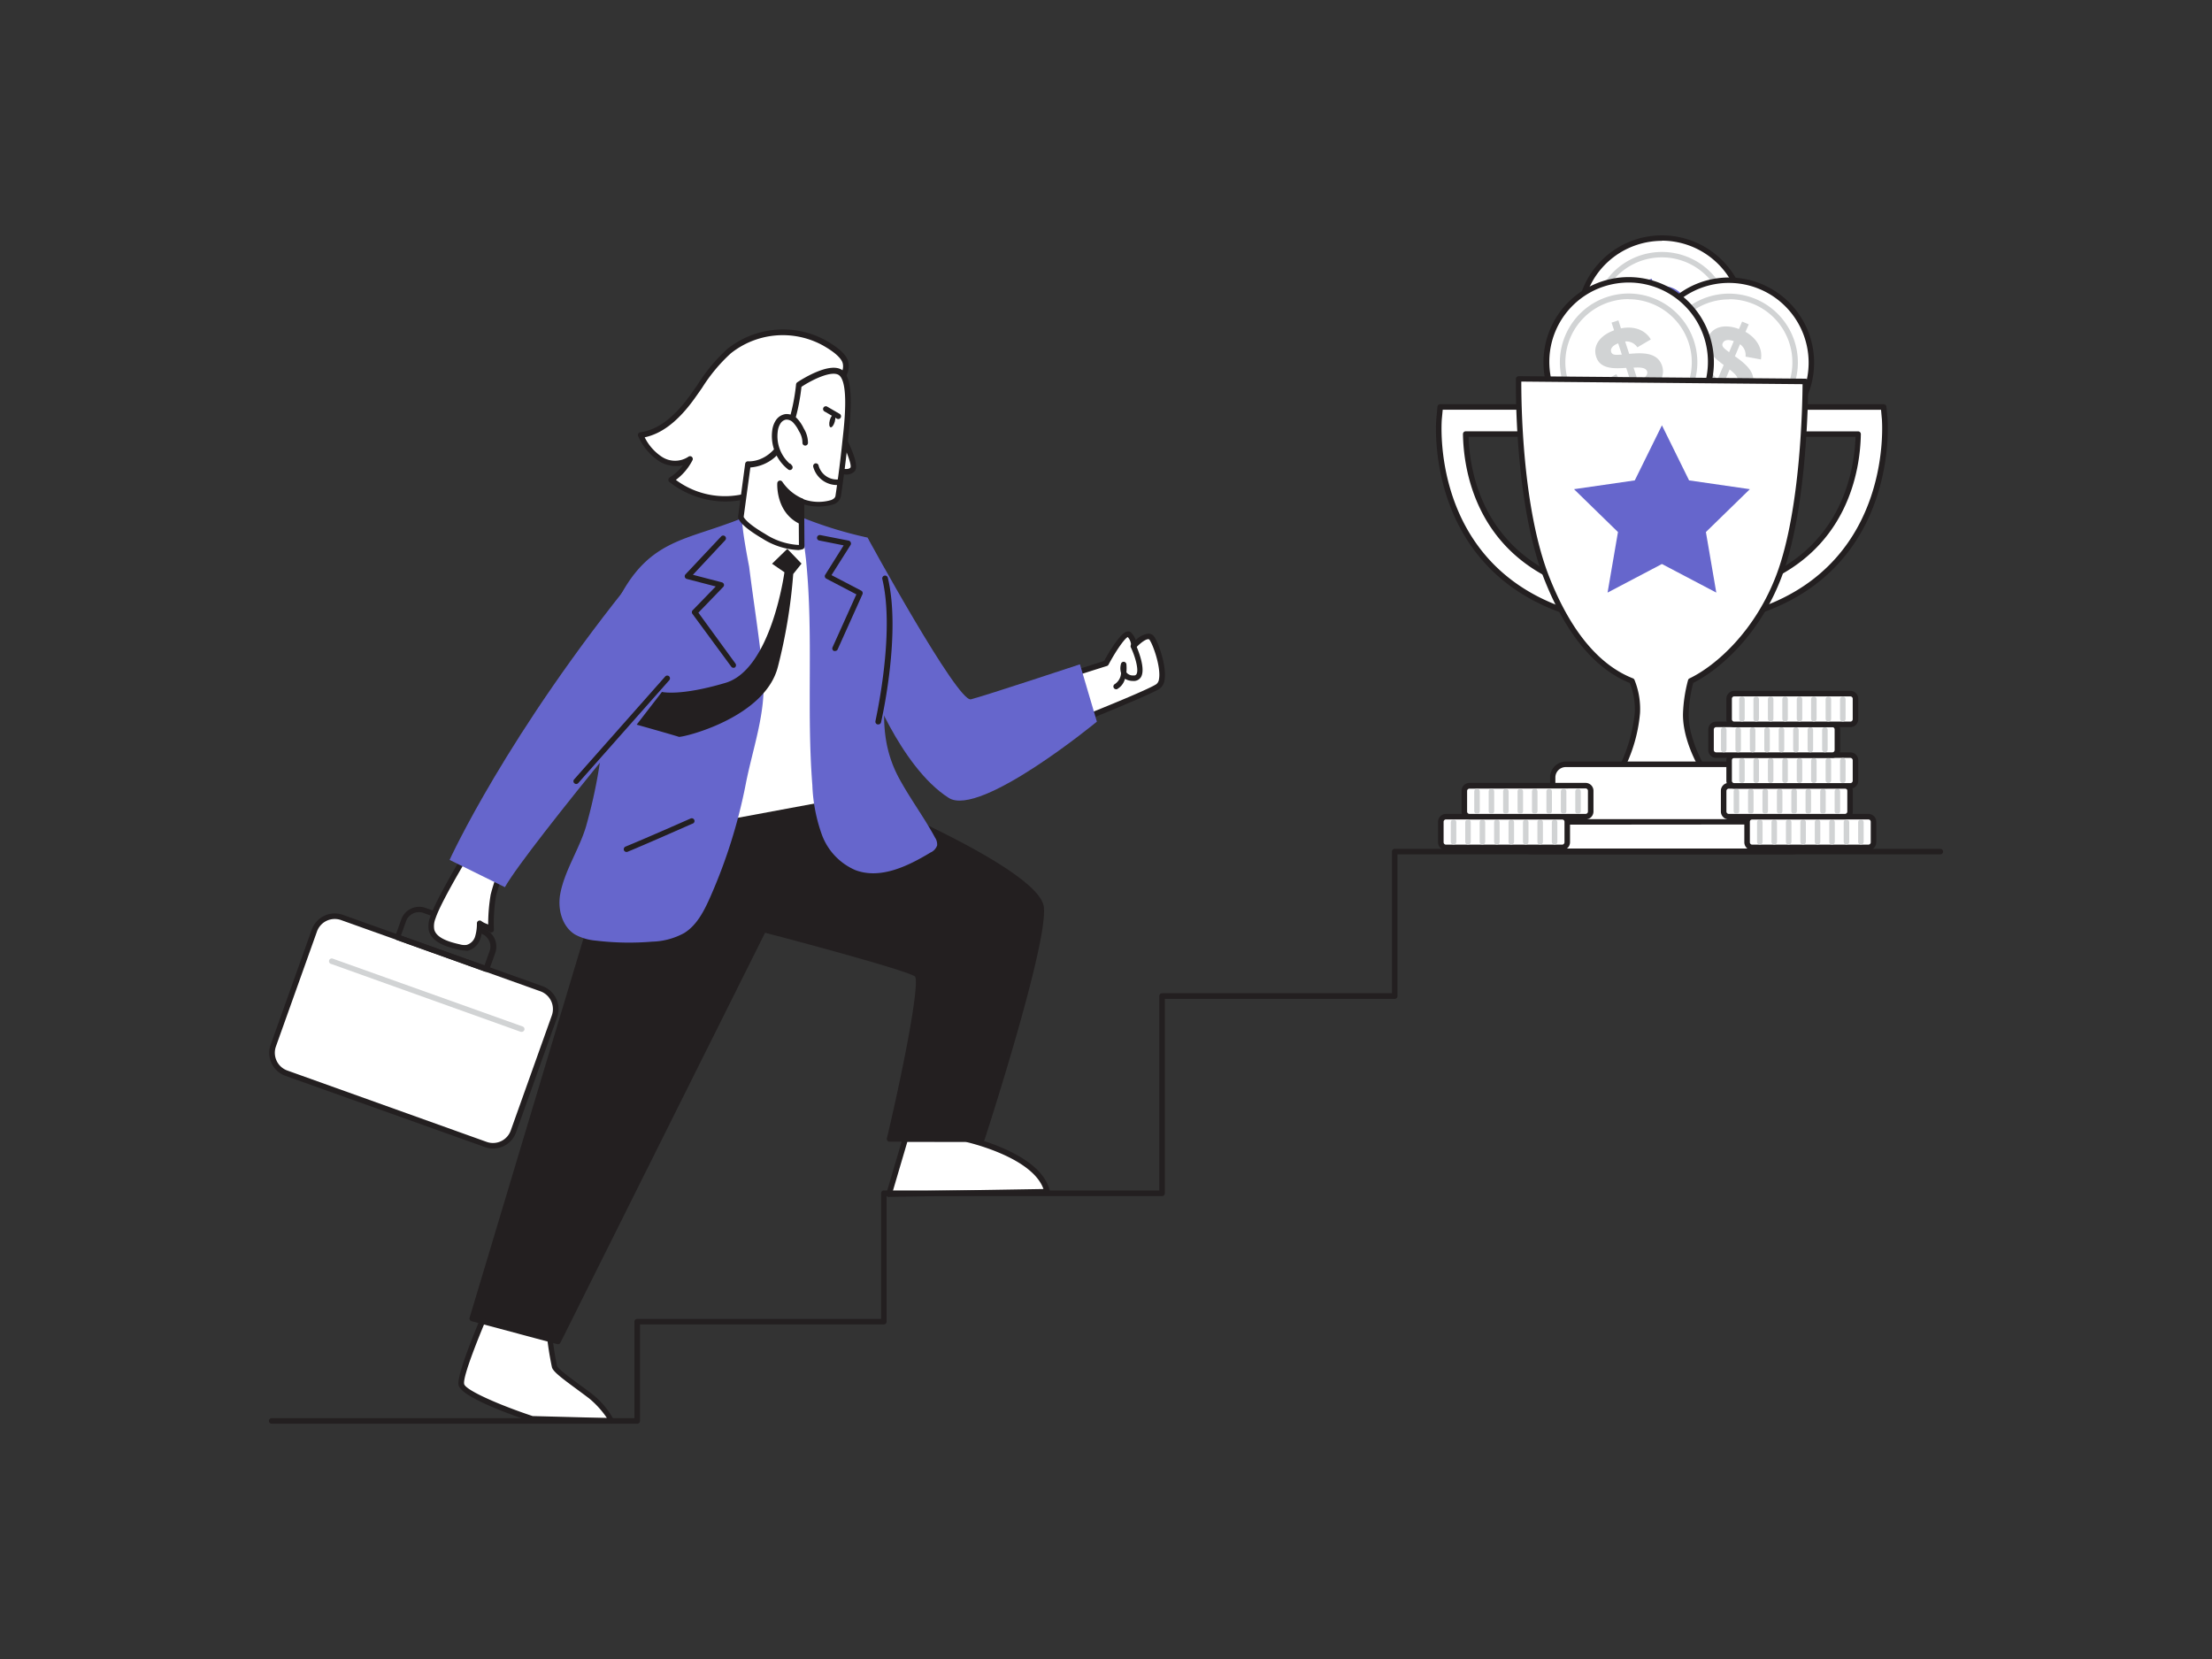 <svg xmlns="http://www.w3.org/2000/svg" viewBox="0 0 400 300"><rect x="0" y="0" width="400" height="300" fill="#333333" stroke="none"/><g id="_494_motivation_flatline" data-name="#494_motivation_flatline"><circle cx="300.53" cy="57.97" r="14.92" fill="#fff"/><path d="M300.54,73.39a15.43,15.43,0,0,1-14.67-10.65,15.41,15.41,0,1,1,29.32-9.53h0a15.4,15.4,0,0,1-14.65,20.18Zm0-29.84a14.65,14.65,0,0,0-4.47.71,14.43,14.43,0,1,0,18.17,9.26h0a14.45,14.45,0,0,0-13.7-10Z" fill="#231f20"/><path d="M300.54,70.4a12.42,12.42,0,0,1-11.08-18.06,12.42,12.42,0,1,1,14.91,17.45A12.46,12.46,0,0,1,300.54,70.4Zm0-23.86a11.44,11.44,0,1,0,5.17,1.25A11.35,11.35,0,0,0,300.54,46.54Z" fill="#d1d3d4"/><path d="M303,63.61l.51,1.55-1.24.4-.52-1.62c-2.55.53-4.73-.21-5.89-2.49l2.49-1.32A2.58,2.58,0,0,0,301,61.62L300.1,59c-2.24.16-4.73.23-5.44-2-.64-2,.64-3.84,3.24-4.79l-.45-1.4,1.23-.4.47,1.44c2.36-.46,4.37.28,5.4,2l-2.44,1.43a2.39,2.39,0,0,0-2.2-1.06l.73,2.24c2.3-.21,5.12-.35,5.94,2.18C307.24,60.64,305.89,62.6,303,63.61Zm-3.65-7-.67-2.06c-1,.37-1.46.95-1.25,1.57S298.31,56.64,299.31,56.58Zm4.55,3c-.22-.68-1.2-.74-2.43-.67l.79,2.44C303.54,60.87,304.07,60.2,303.86,59.56Z" fill="#66c"/><circle cx="312.69" cy="65.54" r="14.92" fill="#fff"/><path d="M312.68,81a15.28,15.28,0,0,1-6-1.22,15.41,15.41,0,0,1,.19-28.48,15.41,15.41,0,1,1,5.8,29.7Zm0-29.84a14.42,14.42,0,1,0,13.26,20h0a14.43,14.43,0,0,0-13.26-20Z" fill="#231f20"/><path d="M312.68,78a12.45,12.45,0,1,1,4.68-.92A12.39,12.39,0,0,1,312.68,78Zm0-23.86A11.43,11.43,0,1,0,323.21,70h0a11.43,11.43,0,0,0-6.08-15A11.48,11.48,0,0,0,312.69,54.11Z" fill="#d1d3d4"/><path d="M310.84,71.39l-.64,1.5-1.19-.5.66-1.57c-2.28-1.27-3.43-3.25-2.82-5.74l2.75.63a2.59,2.59,0,0,0,1,2.87L311.7,66c-1.79-1.34-3.72-2.92-2.82-5,.8-1.91,3-2.48,5.58-1.5l.57-1.35,1.2.51L315.64,60c2.09,1.2,3.12,3.08,2.79,5l-2.78-.51a2.38,2.38,0,0,0-1-2.24l-.92,2.17c1.88,1.34,4.11,3.08,3.07,5.53C316,72,313.71,72.55,310.84,71.39Zm1.84-7.7.84-2c-1-.36-1.72-.24-2,.37S311.88,63.08,312.68,63.69Zm1.48,5.23c.28-.67-.41-1.34-1.39-2.1l-1,2.37C313.07,69.7,313.9,69.54,314.16,68.92Z" fill="#d1d3d4"/><circle cx="294.51" cy="65.52" r="14.92" fill="#fff"/><path d="M294.52,80.93a15.41,15.41,0,1,1,14.65-20.18h0a15.41,15.41,0,0,1-14.65,20.18Zm0-29.84a14.65,14.65,0,0,0-4.47.71,14.34,14.34,0,1,0,4.47-.71Z" fill="#231f20"/><path d="M294.51,77.94a12.43,12.43,0,1,1,3.84-.61A12.45,12.45,0,0,1,294.51,77.94Zm0-23.85A11.43,11.43,0,1,0,305.37,62h0a11.45,11.45,0,0,0-10.85-7.89Z" fill="#d1d3d4"/><path d="M296.94,71.15l.5,1.55-1.23.4-.52-1.61c-2.56.52-4.73-.22-5.89-2.5l2.49-1.32a2.57,2.57,0,0,0,2.64,1.49l-.86-2.64c-2.23.16-4.72.23-5.43-2-.64-2,.64-3.84,3.24-4.79l-.46-1.39,1.24-.41.46,1.45c2.37-.47,4.38.27,5.4,2l-2.43,1.43a2.39,2.39,0,0,0-2.21-1.06l.73,2.24c2.3-.21,5.13-.35,5.95,2.18C301.21,68.18,299.87,70.14,296.94,71.15Zm-3.65-7-.67-2.06c-1,.37-1.46.95-1.26,1.57S292.29,64.18,293.29,64.12Zm4.55,3c-.23-.68-1.2-.74-2.44-.67l.8,2.45C297.52,68.41,298.05,67.74,297.84,67.1Z" fill="#d1d3d4"/><path d="M163.71,206l-3,10,28.59-.47c-1.54-6.67-14.68-9.52-14.68-9.52Z" fill="#fff"/><path d="M160.76,216.46a.51.51,0,0,1-.4-.2.53.53,0,0,1-.08-.44l2.95-10a.49.49,0,0,1,.48-.36h11.06c.55.12,13.48,3,15.07,9.89a.49.49,0,0,1-.1.42.51.51,0,0,1-.38.2l-28.59.47Zm3.32-10-2.65,9,27.26-.45c-2-5.67-13.22-8.34-14.08-8.53Z" fill="#231f20"/><path d="M193.87,121.86c.3,0,6.14-1.94,6.14-1.94s3.32-6.14,4.23-5.13a2.84,2.84,0,0,1,.8,2s2.31-2.61,3.22-1.41,3,7.55,1.11,8.75-14.79,6.36-14.79,6.36Z" fill="#fff"/><path d="M194.58,131a.52.52,0,0,1-.5-.46l-.7-8.64a.47.47,0,0,1,.11-.36.46.46,0,0,1,.32-.17c.37-.08,3.7-1.16,5.86-1.86.92-1.69,3-5.18,4.21-5.32a.8.8,0,0,1,.73.27,3.69,3.69,0,0,1,.77,1.3,3.86,3.86,0,0,1,2.3-1.18,1.23,1.23,0,0,1,1,.51c.78,1,2.35,5.46,1.9,7.9a2.27,2.27,0,0,1-.93,1.58c-1.93,1.21-14.34,6.18-14.86,6.39A.43.43,0,0,1,194.58,131Zm-.17-8.76.61,7.54c2.61-1.05,12.47-5,14.08-6.06a1.34,1.34,0,0,0,.48-.91c.39-2.11-1.06-6.23-1.72-7.12a.24.24,0,0,0-.22-.11c-.54,0-1.64.89-2.22,1.55a.51.51,0,0,1-.58.13.5.5,0,0,1-.3-.51,2.29,2.29,0,0,0-.61-1.55c-.58.27-2.13,2.47-3.48,5a.49.49,0,0,1-.28.23C198,121.1,195.47,121.93,194.41,122.24Z" fill="#231f20"/><path d="M88.38,236.13s-5.28,12.07-5,14.18,12.83,6.26,12.83,6.26l14.37.38a15,15,0,0,0-3.75-4.46c-3.28-2.5-6.26-4.47-6.56-5.35a64.5,64.5,0,0,1-1.05-6.79Z" fill="#fff"/><path d="M110.6,257.45h0l-14.37-.38-.15,0c-3-1-12.85-4.42-13.17-6.67s4.47-13.2,5-14.45a.5.5,0,0,1,.64-.26l10.86,4.21a.54.54,0,0,1,.32.41,63.47,63.47,0,0,0,1,6.7c.17.5,2.08,1.91,3.94,3.28.76.56,1.59,1.17,2.44,1.82a15,15,0,0,1,3.94,4.75.51.51,0,0,1-.1.43A.53.53,0,0,1,110.6,257.45Zm-14.28-1.38,13.43.35a16.61,16.61,0,0,0-3.2-3.53c-.85-.65-1.67-1.25-2.44-1.82-2.72-2-4-3-4.29-3.77a55.24,55.24,0,0,1-1-6.59l-10.14-3.94c-2,4.66-5,12.08-4.75,13.47C84.05,251.35,90.45,254.13,96.32,256.07Z" fill="#231f20"/><path d="M156.87,97.21s16.29,29.85,18.7,29.25,19.72-6.33,19.72-6.33l3.06,10.37s-21.14,17.4-26.8,13.78c-8.91-5.7-14.68-21.64-14.68-21.64Z" fill="#66c"/><rect x="51.79" y="171.48" width="46.13" height="29.91" rx="3.91" transform="translate(67.08 -14.32) rotate(19.66)" fill="#fff"/><path d="M89.18,207.69a4.29,4.29,0,0,1-1.49-.26h0L51.62,194.55a4.45,4.45,0,0,1-2.51-2.27,4.38,4.38,0,0,1-.16-3.37l7.43-20.81A4.41,4.41,0,0,1,62,165.43l36.08,12.89a4.42,4.42,0,0,1,2.67,5.64l-7.43,20.81a4.41,4.41,0,0,1-4.15,2.92ZM88,206.49a3.41,3.41,0,0,0,4.36-2.06l7.43-20.81a3.42,3.42,0,0,0-2.06-4.36L61.68,166.38a3.41,3.41,0,0,0-4.36,2.06l-7.43,20.81A3.41,3.41,0,0,0,52,193.6Z" fill="#231f20"/><path d="M94.35,186.59a.47.47,0,0,1-.17,0L59.83,174.29a.5.5,0,0,1-.31-.64.5.5,0,0,1,.64-.3l34.35,12.27a.51.51,0,0,1,.31.64A.52.52,0,0,1,94.35,186.59Z" fill="#d1d3d4"/><path d="M87.91,175.72a.51.51,0,0,1-.17,0l-16-5.74a.46.46,0,0,1-.28-.25.48.48,0,0,1,0-.39l1.1-3.07a3.44,3.44,0,0,1,4.41-2.09l10.49,3.75a3.44,3.44,0,0,1,2.09,4.41l-1.1,3.07a.51.51,0,0,1-.47.34ZM72.5,169.18l15.11,5.4.93-2.6a2.47,2.47,0,0,0-1.49-3.14l-10.48-3.75a2.47,2.47,0,0,0-3.14,1.49Z" fill="#231f20"/><path d="M90.88,156.7s-1.11,3-1.66,5.17a29.17,29.17,0,0,0-.41,6.23c-.59-.58-1.46-.66-2.07-1.16a7.88,7.88,0,0,1-.39,2.65,2.68,2.68,0,0,1-1.89,1.75,3.38,3.38,0,0,1-1.41-.1c-1.68-.37-4.47-1.1-5-3a4.09,4.09,0,0,1,.23-2.26c1-3,5.83-11.08,6.63-12.38" fill="#fff"/><path d="M84.05,171.88a5,5,0,0,1-1.11-.15c-1.42-.32-4.74-1.06-5.38-3.39a4.5,4.5,0,0,1,.24-2.54c1.08-3.35,6.62-12.41,6.68-12.5a.5.5,0,0,1,.85.53c-1.43,2.32-5.71,9.56-6.58,12.27a3.63,3.63,0,0,0-.22,2c.42,1.55,2.7,2.24,4.63,2.67a2.91,2.91,0,0,0,1.21.1,2.24,2.24,0,0,0,1.52-1.44,7.9,7.9,0,0,0,.35-2.49.5.5,0,0,1,.3-.44.51.51,0,0,1,.52.07,3.19,3.19,0,0,0,.84.45l.38.16a31.82,31.82,0,0,1,.45-5.41c.55-2.2,1.64-5.1,1.68-5.22a.49.49,0,0,1,.64-.29.5.5,0,0,1,.3.64s-1.11,3-1.65,5.11a29.82,29.82,0,0,0-.39,6.09.48.48,0,0,1-.12.36.51.51,0,0,1-.67.07h0l-.06,0a2.81,2.81,0,0,0-.95-.54l-.3-.13a6.89,6.89,0,0,1-.39,2,3.21,3.21,0,0,1-2.26,2.06A2.21,2.21,0,0,1,84.05,171.88Z" fill="#231f20"/><path d="M127.1,115.78c-.85.47-31.63,37.26-35.8,44.65l-10-4.93s10.26-22.66,33.95-51.75C125.49,97.17,127.1,115.78,127.1,115.78Z" fill="#66c"/><path d="M155.51,144.28s32,13.21,32.8,19.81S177.61,206,177.61,206H160.86s6.71-28.36,4.93-29.74-27.7-8.14-27.7-8.14l-37.16,74.48L85.4,238.41l27-89.94Z" fill="#231f20"/><path d="M100.93,243.07l-.13,0-15.53-4.16a.52.52,0,0,1-.35-.63l27-89.94a.51.51,0,0,1,.43-.35l43.07-4.18a.5.5,0,0,1,.24,0c1.32.54,32.31,13.4,33.1,20.21.77,6.63-10.25,40.65-10.72,42.09a.47.47,0,0,1-.47.34H160.86a.48.48,0,0,1-.39-.18.51.51,0,0,1-.09-.43c3.17-13.4,5.94-28,5.08-29.26-1.2-.93-16.72-5.2-27.11-7.91l-37,74.11A.49.49,0,0,1,100.93,243.07Zm-14.91-5L100.67,242l37-74.12a.5.5,0,0,1,.57-.26c2.67.7,26.08,6.82,27.89,8.22s-2.51,20.71-4.61,29.64h15.76c1.18-3.66,11.26-35.25,10.56-41.33-.59-5.15-23.46-15.67-32.38-19.35l-42.61,4.14Z" fill="#231f20"/><path d="M155.51,144.28,119.15,151l9-53.71s5.49-3.94,9.94-3.92c5.31,0,9.84,4.1,11.62,5.12C153,100.41,155.51,144.28,155.51,144.28Z" fill="#fff"/><path d="M119.15,151.54a.51.51,0,0,1-.36-.15.5.5,0,0,1-.14-.44l9-53.7a.49.49,0,0,1,.2-.32c.23-.17,5.64-4,10.19-4h0c4.41,0,8.25,2.71,10.55,4.31.52.37,1,.69,1.31.88,3.33,1.92,5.6,38.78,6,46.15a.5.5,0,0,1-.41.52l-36.36,6.76Zm9.49-53.92-8.88,52.8L155,143.87c-1-16.89-3.3-43.64-5.49-44.9-.37-.22-.84-.55-1.39-.93-2.19-1.53-5.87-4.11-10-4.13h0C134.27,93.91,129.58,97,128.64,97.62Z" fill="#231f20"/><path d="M134.34,93.62c-.54.35,1,8.17,1.13,8.87.82,6.6,1.94,13.3,2.53,19.88.57,6.33-1.91,13.08-3.12,19.29a96.1,96.1,0,0,1-6.5,20.68c-1.09,2.45-2.4,5-4.67,6.39a12.7,12.7,0,0,1-5.76,1.55,49.88,49.88,0,0,1-10.22-.19A9.48,9.48,0,0,1,104,169c-2.32-1.41-3.16-4.49-2.72-7.17.7-4.19,3.44-8.2,4.68-12.34a92.76,92.76,0,0,0,2.76-13.31c1.33-9.16,1.77-18.41,3-27.58C117.44,97.21,124.36,97.79,134.34,93.62Z" fill="#66c"/><path d="M156.87,97.21c.22.05,3.73,13.4,3.8,14.31.88,10.32-3.38,19.36,1.88,29.16,2,3.71,4.55,7.1,6.55,10.81a2.16,2.16,0,0,1,.36,1.4,2.21,2.21,0,0,1-1.19,1.27c-4.13,2.49-9.06,4.88-13.58,3.19a11.15,11.15,0,0,1-6.08-6.44A29.51,29.51,0,0,1,146.9,142c-1.07-13.54.21-26.92-1.11-40.39,0-.35-1-8.18-1.16-8.2A73.41,73.41,0,0,0,156.87,97.21Z" fill="#66c"/><path d="M142.37,99.25l-2.76,2.69,2.24,1.54s-2.36,17.54-10.65,20-11.5,1.64-11.5,1.64l-4.57,5.92s7.1,2,7.61,2.2,15.56-3.34,17.93-12.67a96.88,96.88,0,0,0,2.77-16.77l1.5-1.88Z" fill="#231f20"/><path d="M132.63,120.76a.49.49,0,0,1-.4-.21l-7-9.52a.5.5,0,0,1,0-.65l4.2-4.33-5.24-1.36a.51.51,0,0,1-.35-.35.5.5,0,0,1,.12-.48L130.41,97a.5.5,0,0,1,.73.69l-5.84,6.25,5.25,1.37a.53.53,0,0,1,.36.35.5.5,0,0,1-.13.48l-4.49,4.65L133,120a.51.51,0,0,1-.11.7A.47.47,0,0,1,132.63,120.76Z" fill="#231f20"/><path d="M113.29,154.06a.5.5,0,0,1-.46-.3.52.52,0,0,1,.27-.66c4.16-1.71,11.71-5.06,11.79-5.09a.5.5,0,0,1,.66.26.49.49,0,0,1-.26.65c-.07,0-7.64,3.39-11.81,5.11A.58.58,0,0,1,113.29,154.06Z" fill="#231f20"/><path d="M151,117.72a.51.51,0,0,1-.2,0,.51.51,0,0,1-.25-.67l4.31-9.57-5.44-2.84a.52.52,0,0,1-.25-.31.47.47,0,0,1,.06-.4l3.33-5.31-4.42-.88a.49.49,0,0,1-.39-.58.51.51,0,0,1,.59-.4l5.13,1a.52.52,0,0,1,.36.3.5.5,0,0,1,0,.46L150.36,104l5.38,2.81a.51.51,0,0,1,.22.65l-4.5,10A.49.49,0,0,1,151,117.72Z" fill="#231f20"/><path d="M135.82,89.45a15.5,15.5,0,0,1-14.47-2.68A9.76,9.76,0,0,0,124.8,83a4.84,4.84,0,0,1-5.35,0,10.24,10.24,0,0,1-3.6-4.31c3.73-.52,6.71-3.37,9-6.39s4.14-6.4,7-8.81A15.54,15.54,0,0,1,149,62c1.23.7,3.38,2,3.86,3.45.41,1.25-.4,2.07-.36,3.3.06,1.62.85,2.43.44,4.19a14.92,14.92,0,0,1-2.38,4.81,39.63,39.63,0,0,1-4,4.57A25.51,25.51,0,0,1,135.82,89.45Z" fill="#fff"/><path d="M131.06,90.69a16.49,16.49,0,0,1-10-3.52.5.5,0,0,1-.2-.42.46.46,0,0,1,.23-.4,9.24,9.24,0,0,0,2.41-2.21,5.79,5.79,0,0,1-4.3-.73,10.56,10.56,0,0,1-3.79-4.52.48.48,0,0,1,0-.45.49.49,0,0,1,.37-.27c3-.41,5.83-2.44,8.64-6.19.61-.81,1.19-1.65,1.77-2.49a30.54,30.54,0,0,1,5.35-6.4,16.13,16.13,0,0,1,17.73-1.57c1.5.86,3.57,2.18,4.08,3.73a3.42,3.42,0,0,1-.11,2.22,3.65,3.65,0,0,0-.22,1.22,6,6,0,0,0,.28,1.54,5.11,5.11,0,0,1,.15,2.78A15.55,15.55,0,0,1,151,78a28.63,28.63,0,0,1-3.14,3.66l-.93,1a25.85,25.85,0,0,1-11,7.31h0A16.45,16.45,0,0,1,131.06,90.69Zm-8.84-3.91A14.85,14.85,0,0,0,135.67,89h0a24.91,24.91,0,0,0,10.53-7l.94-1a28,28,0,0,0,3-3.53,14.47,14.47,0,0,0,2.31-4.65,4.13,4.13,0,0,0-.15-2.29,7.43,7.43,0,0,1-.31-1.76,4.78,4.78,0,0,1,.26-1.55,2.42,2.42,0,0,0,.12-1.61c-.3-.91-1.52-2-3.63-3.18a15.08,15.08,0,0,0-16.59,1.47,30,30,0,0,0-5.17,6.2c-.59.85-1.18,1.7-1.79,2.52-2.77,3.69-5.59,5.82-8.61,6.46a8.94,8.94,0,0,0,3.1,3.52,4.35,4.35,0,0,0,4.79,0,.5.5,0,0,1,.75.63A10.24,10.24,0,0,1,122.22,86.78Z" fill="#231f20"/><path d="M152.17,78.59s2.82,5.31,2,6.27-3,.07-3,.07" fill="#fff"/><path d="M153,85.81a5.71,5.71,0,0,1-2-.42.5.5,0,0,1,.38-.92c.61.24,2,.59,2.41.08.26-.46-.72-3.13-2.09-5.72a.5.5,0,0,1,.2-.68.5.5,0,0,1,.68.21c1.11,2.09,2.85,5.75,2,6.82A1.93,1.93,0,0,1,153,85.81Z" fill="#231f20"/><path d="M152.2,67.51c1.93,1.92.87,9.9.63,12.25-.34,3.31-.76,6.62-1.26,9.91-.31,2.09-5.75,1.61-6.65.89l.05,8.38s-2.67.46-6.87-2S134,93.46,134,93.46l1.28-9.54s3.59.37,6.12-3.71,3.08-10.66,3.08-10.66S150.31,65.64,152.2,67.51Z" fill="#fff"/><path d="M144.38,99.47a13.18,13.18,0,0,1-6.53-2.09c-4-2.35-4.4-3.55-4.38-3.95l1.28-9.58a.51.51,0,0,1,.55-.43c.13,0,3.32.27,5.65-3.47,2.44-3.93,3-10.38,3-10.44a.57.57,0,0,1,.22-.38c.64-.42,6.26-4.07,8.38-2,1.72,1.71,1.4,7,.85,12l-.07.63c-.35,3.32-.77,6.66-1.26,9.93a2,2,0,0,1-1.43,1.54,9.46,9.46,0,0,1-5.22,0l.05,7.61a.49.49,0,0,1-.41.5A4,4,0,0,1,144.38,99.47Zm-9.9-6c.07.18.61,1.17,3.88,3.08a12.36,12.36,0,0,0,6.11,2l-.05-7.91a.5.5,0,0,1,.28-.45.51.51,0,0,1,.53.06,8,8,0,0,0,5.05.18c.48-.19.75-.44.8-.76.49-3.26.91-6.58,1.25-9.88l.07-.64c.29-2.62,1.06-9.6-.56-11.2-1.12-1.12-4.75.57-6.91,2-.13,1.25-.81,6.9-3.13,10.64a7.57,7.57,0,0,1-6.11,3.94Z" fill="#231f20"/><path d="M151.73,87.19a3.91,3.91,0,0,1-4.19-2.9" fill="#fff"/><path d="M151.39,87.71a4.44,4.44,0,0,1-4.32-3.26.51.51,0,0,1,.31-.64.5.5,0,0,1,.63.31,3.41,3.41,0,0,0,3.65,2.57.5.5,0,0,1,.56.43.49.49,0,0,1-.41.56A2.83,2.83,0,0,1,151.39,87.71Z" fill="#231f20"/><path d="M145.61,80.11a4.43,4.43,0,0,0-.71-2.37,6.72,6.72,0,0,0-1.05-1.62,2.2,2.2,0,0,0-1.74-.71,2,2,0,0,0-1.4.9,3.93,3.93,0,0,0-.57,1.61,7.12,7.12,0,0,0,2.68,6.61l-.17-.21" fill="#fff"/><path d="M142.82,85a.48.48,0,0,1-.3-.11,7.68,7.68,0,0,1-2.87-7.09A4.3,4.3,0,0,1,140.3,76a2.52,2.52,0,0,1,1.76-1.12,2.65,2.65,0,0,1,2.14.86,7.18,7.18,0,0,1,1.15,1.74,5,5,0,0,1,.76,2.64.5.5,0,0,1-1-.09,4,4,0,0,0-.65-2.09,6.07,6.07,0,0,0-1-1.49,1.66,1.66,0,0,0-1.32-.57,1.49,1.49,0,0,0-1,.69,3.24,3.24,0,0,0-.49,1.39,6.65,6.65,0,0,0,2.11,5.84.49.49,0,0,1,.3.19l.17.21a.5.5,0,0,1-.05.66A.47.47,0,0,1,142.82,85Z" fill="#231f20"/><path d="M144.92,90.56a8.88,8.88,0,0,1-3.86-3.2s-.3,5.06,3.88,6.93Z" fill="#231f20"/><path d="M144.94,94.79a.45.45,0,0,1-.2,0c-4.45-2-4.2-7.2-4.18-7.42a.5.5,0,0,1,.93-.22,8.47,8.47,0,0,0,3.62,3,.5.5,0,0,1,.31.46l0,3.73a.48.48,0,0,1-.23.42A.5.5,0,0,1,144.94,94.79ZM141.67,89a6.36,6.36,0,0,0,2.77,4.49l0-2.58A10.72,10.72,0,0,1,141.67,89Z" fill="#231f20"/><ellipse cx="150.5" cy="76.12" rx="1.19" ry="0.47" transform="translate(37.85 201.63) rotate(-74.92)" fill="#231f20"/><line x1="151.59" y1="75.28" x2="149.38" y2="73.99" fill="#fff"/><path d="M151.59,75.78a.55.55,0,0,1-.25-.07l-2.21-1.29a.5.5,0,1,1,.5-.86l2.21,1.28a.51.51,0,0,1,.18.69A.5.5,0,0,1,151.59,75.78Z" fill="#231f20"/><line x1="104.2" y1="141.27" x2="120.68" y2="122.64" fill="#fff"/><path d="M104.2,141.77a.46.46,0,0,1-.33-.13.49.49,0,0,1-.05-.7l16.49-18.63a.49.49,0,0,1,.7,0,.51.51,0,0,1,0,.71L104.57,141.6A.51.51,0,0,1,104.2,141.77Z" fill="#231f20"/><path d="M283.05,110.48C258,102,260.2,76.07,260.23,75.81l.21-2.22h15.27v4.9H265.05c.1,5.83,2.05,21.39,19.58,27.34Z" fill="#fff"/><path d="M283.05,111a.41.41,0,0,1-.16,0C257.45,102.3,259.7,76,259.73,75.76l.21-2.22a.5.5,0,0,1,.5-.45h15.27a.5.5,0,0,1,.5.5v4.9a.5.5,0,0,1-.5.5H265.56c.21,6.43,2.62,20.73,19.23,26.37a.51.51,0,0,1,.29.25.58.58,0,0,1,0,.39l-1.58,4.64A.49.49,0,0,1,283.05,111ZM260.89,74.09l-.17,1.77c0,.25-2.12,25.45,22,34l1.25-3.7C266.77,100,264.65,84.81,264.55,78.5a.54.54,0,0,1,.14-.36.53.53,0,0,1,.36-.15h10.16v-3.9Z" fill="#231f20"/><path d="M318,110.48l-1.58-4.65c17.52-6,19.48-21.5,19.58-27.34H325.35v-4.9h15.27l.21,2.22C340.86,76.07,343,102,318,110.48Z" fill="#fff"/><path d="M318,111a.54.54,0,0,1-.22,0,.51.51,0,0,1-.25-.29L316,106a.5.5,0,0,1,.31-.63c16.6-5.64,19-19.94,19.23-26.37H325.35a.5.5,0,0,1-.5-.5v-4.9a.5.5,0,0,1,.5-.5h15.27a.51.51,0,0,1,.5.45l.21,2.22c0,.27,2.19,26.58-23.16,35.19A.45.45,0,0,1,318,111Zm-.95-4.84,1.26,3.7c24.09-8.52,22-33.73,22-34l-.16-1.76H325.85V78H336a.55.55,0,0,1,.36.15.54.54,0,0,1,.14.36C336.4,84.81,334.29,100,317.06,106.14Z" fill="#231f20"/><path d="M326.46,69l-51.85-.46s-.46,22.25,5.21,36.36c4.72,11.74,10.43,16.36,15.28,18.24a13.8,13.8,0,0,1,1,5.77,29,29,0,0,1-2.76,9.78h14.38s-3-4.94-2.88-9.66a26.75,26.75,0,0,1,.89-5.87c5.49-2.64,12.33-9.35,16-19C326.61,91.08,326.46,69,326.46,69Z" fill="#fff"/><path d="M307.72,139.17H293.34a.52.52,0,0,1-.43-.23.5.5,0,0,1,0-.49,28.49,28.49,0,0,0,2.71-9.58,13,13,0,0,0-.89-5.36c-6.28-2.53-11.45-8.73-15.35-18.44-5.65-14-5.26-36.33-5.25-36.56a.49.49,0,0,1,.5-.49h0l51.86.46a.51.51,0,0,1,.49.5c0,.22.1,22.34-4.79,35.31-3.84,10.22-11,16.69-16,19.2a25.11,25.11,0,0,0-.82,5.53c-.11,4.52,2.78,9.35,2.81,9.4a.49.49,0,0,1-.43.75Zm-13.6-1h12.75c-.84-1.59-2.62-5.41-2.53-9.17a26.68,26.68,0,0,1,.91-6,.47.47,0,0,1,.26-.32c4.88-2.35,11.93-8.67,15.73-18.75,4.41-11.73,4.7-31.13,4.72-34.46L275.1,69c0,3.35.08,23,5.19,35.67,3.83,9.54,8.88,15.59,15,18a.51.51,0,0,1,.28.28,14,14,0,0,1,1,6A27.94,27.94,0,0,1,294.12,138.17Z" fill="#231f20"/><path d="M283.18,138.21h34.7a2.38,2.38,0,0,1,2.38,2.38v8.65a0,0,0,0,1,0,0H280.8a0,0,0,0,1,0,0v-8.65A2.38,2.38,0,0,1,283.18,138.21Z" fill="#fff"/><path d="M320.26,149.75H280.8a.5.5,0,0,1-.5-.5v-8.66a2.89,2.89,0,0,1,2.88-2.88h34.7a2.89,2.89,0,0,1,2.88,2.88v8.66A.5.5,0,0,1,320.26,149.75Zm-39-1h38.46v-8.16a1.88,1.88,0,0,0-1.88-1.88h-34.7a1.88,1.88,0,0,0-1.88,1.88Z" fill="#231f20"/><rect x="274.93" y="148.63" width="51.2" height="5.35" rx="1.93" fill="#fff"/><path d="M324.2,154.48H276.86a2.43,2.43,0,0,1-2.43-2.44v-1.48a2.43,2.43,0,0,1,2.43-2.43H324.2a2.43,2.43,0,0,1,2.43,2.43V152A2.43,2.43,0,0,1,324.2,154.48Zm-47.34-5.35a1.43,1.43,0,0,0-1.43,1.43V152a1.44,1.44,0,0,0,1.43,1.44H324.2a1.44,1.44,0,0,0,1.43-1.44v-1.48a1.43,1.43,0,0,0-1.43-1.43Z" fill="#231f20"/><path d="M115.23,257.45H49.13a.5.5,0,0,1-.5-.5.5.5,0,0,1,.5-.5h65.6V239a.5.5,0,0,1,.5-.5h44.1V215.77a.5.5,0,0,1,.5-.5h49.81V180.11a.5.5,0,0,1,.5-.5h41.57V154a.5.5,0,0,1,.5-.5h98.66a.5.5,0,0,1,.5.5.5.5,0,0,1-.5.5H252.71v25.63a.5.5,0,0,1-.5.5H210.64v35.16a.5.5,0,0,1-.5.5H160.33V239a.51.51,0,0,1-.5.5h-44.1V257A.5.5,0,0,1,115.23,257.45Z" fill="#231f20"/><path d="M158.8,131h-.11a.51.51,0,0,1-.38-.6c0-.16,3.6-15.82,1.24-25.69a.5.5,0,1,1,1-.23c2.41,10.1-1.08,25.49-1.23,26.14A.51.51,0,0,1,158.8,131Z" fill="#231f20"/><path d="M201.82,124.64a.5.5,0,0,1-.22-.94,2.53,2.53,0,0,0,1.12-2,3,3,0,0,1,0-1.69.5.5,0,0,1,.52-.34.52.52,0,0,1,.45.44,8.07,8.07,0,0,1,0,1.45l.07.11a1.47,1.47,0,0,0,1.24.47.49.49,0,0,0,.49-.2c.51-.76-.25-3.32-1-4.88a.5.5,0,0,1,.92-.41c.32.71,1.86,4.35.88,5.84a1.51,1.51,0,0,1-1.35.65,2.93,2.93,0,0,1-1.51-.39,3,3,0,0,1-1.47,1.89A.48.48,0,0,1,201.82,124.64Z" fill="#231f20"/><polygon points="300.53 76.91 305.44 86.87 316.43 88.46 308.48 96.21 310.36 107.16 300.53 101.99 290.7 107.16 292.58 96.21 284.63 88.46 295.62 86.87 300.53 76.91" fill="#66c"/><rect x="315.95" y="147.68" width="22.84" height="5.56" rx="0.93" fill="#fff"/><path d="M337.86,153.74h-21a1.43,1.43,0,0,1-1.43-1.43V148.6a1.43,1.43,0,0,1,1.43-1.42h21a1.43,1.43,0,0,1,1.43,1.42v3.71A1.43,1.43,0,0,1,337.86,153.74Zm-21-5.56a.42.42,0,0,0-.43.42v3.71a.43.43,0,0,0,.43.43h21a.43.43,0,0,0,.43-.43V148.6a.42.42,0,0,0-.43-.42Z" fill="#231f20"/><path d="M318.23,152.73a.5.5,0,0,1-.5-.5V148.7a.5.5,0,0,1,.5-.5.5.5,0,0,1,.5.5v3.53A.5.5,0,0,1,318.23,152.73Z" fill="#d1d3d4"/><path d="M320.84,152.73a.5.5,0,0,1-.5-.5V148.7a.5.5,0,0,1,.5-.5.5.5,0,0,1,.5.5v3.53A.5.5,0,0,1,320.84,152.73Z" fill="#d1d3d4"/><path d="M323.45,152.73a.5.5,0,0,1-.5-.5V148.7a.5.5,0,0,1,.5-.5.5.5,0,0,1,.5.5v3.53A.5.5,0,0,1,323.45,152.73Z" fill="#d1d3d4"/><path d="M326.06,152.73a.5.5,0,0,1-.5-.5V148.7a.5.5,0,0,1,.5-.5.5.5,0,0,1,.5.5v3.53A.5.5,0,0,1,326.06,152.73Z" fill="#d1d3d4"/><path d="M328.67,152.73a.5.5,0,0,1-.5-.5V148.7a.5.5,0,0,1,.5-.5.5.5,0,0,1,.5.5v3.53A.5.5,0,0,1,328.67,152.73Z" fill="#d1d3d4"/><path d="M331.29,152.73a.5.5,0,0,1-.5-.5V148.7a.5.5,0,0,1,.5-.5.5.5,0,0,1,.5.5v3.53A.5.5,0,0,1,331.29,152.73Z" fill="#d1d3d4"/><path d="M333.9,152.73a.5.5,0,0,1-.5-.5V148.7a.5.5,0,0,1,.5-.5.5.5,0,0,1,.5.5v3.53A.5.5,0,0,1,333.9,152.73Z" fill="#d1d3d4"/><path d="M336.51,152.73a.5.5,0,0,1-.5-.5V148.7a.5.5,0,0,1,.5-.5.5.5,0,0,1,.5.5v3.53A.5.5,0,0,1,336.51,152.73Z" fill="#d1d3d4"/><rect x="311.71" y="142.11" width="22.84" height="5.56" rx="0.93" fill="#fff"/><path d="M333.62,148.18h-21a1.44,1.44,0,0,1-1.43-1.43V143a1.43,1.43,0,0,1,1.43-1.43h21a1.43,1.43,0,0,1,1.43,1.43v3.71A1.44,1.44,0,0,1,333.62,148.18Zm-21-5.57a.43.43,0,0,0-.43.43v3.71a.43.43,0,0,0,.43.43h21a.43.43,0,0,0,.43-.43V143a.43.43,0,0,0-.43-.43Z" fill="#231f20"/><path d="M314,147.17a.5.5,0,0,1-.5-.5v-3.54a.5.5,0,0,1,1,0v3.54A.5.5,0,0,1,314,147.17Z" fill="#d1d3d4"/><path d="M316.6,147.17a.5.5,0,0,1-.5-.5v-3.54a.51.51,0,0,1,.5-.5.5.5,0,0,1,.5.5v3.54A.5.5,0,0,1,316.6,147.17Z" fill="#d1d3d4"/><path d="M319.21,147.17a.5.5,0,0,1-.5-.5v-3.54a.51.51,0,0,1,.5-.5.5.5,0,0,1,.5.5v3.54A.5.5,0,0,1,319.21,147.17Z" fill="#d1d3d4"/><path d="M321.82,147.17a.5.5,0,0,1-.5-.5v-3.54a.51.51,0,0,1,.5-.5.5.5,0,0,1,.5.5v3.54A.5.5,0,0,1,321.82,147.17Z" fill="#d1d3d4"/><path d="M324.43,147.17a.5.5,0,0,1-.5-.5v-3.54a.51.51,0,0,1,.5-.5.5.5,0,0,1,.5.5v3.54A.5.5,0,0,1,324.43,147.17Z" fill="#d1d3d4"/><path d="M327,147.17a.5.5,0,0,1-.5-.5v-3.54a.51.51,0,0,1,.5-.5.5.5,0,0,1,.5.5v3.54A.5.5,0,0,1,327,147.17Z" fill="#d1d3d4"/><path d="M329.65,147.17a.5.5,0,0,1-.5-.5v-3.54a.51.51,0,0,1,.5-.5.5.5,0,0,1,.5.5v3.54A.5.5,0,0,1,329.65,147.17Z" fill="#d1d3d4"/><path d="M332.26,147.17a.5.5,0,0,1-.5-.5v-3.54a.51.51,0,0,1,.5-.5.5.5,0,0,1,.5.5v3.54A.5.5,0,0,1,332.26,147.17Z" fill="#d1d3d4"/><rect x="312.69" y="136.55" width="22.84" height="5.56" rx="0.93" fill="#fff"/><path d="M334.6,142.61h-21a1.43,1.43,0,0,1-1.42-1.42v-3.71a1.43,1.43,0,0,1,1.42-1.43h21a1.43,1.43,0,0,1,1.43,1.43v3.71A1.43,1.43,0,0,1,334.6,142.61Zm-21-5.56a.43.43,0,0,0-.42.43v3.71a.42.42,0,0,0,.42.42h21a.43.43,0,0,0,.43-.42v-3.71a.44.44,0,0,0-.43-.43Z" fill="#231f20"/><path d="M315,141.61a.5.5,0,0,1-.5-.5v-3.54a.5.5,0,0,1,1,0v3.54A.5.5,0,0,1,315,141.61Z" fill="#d1d3d4"/><path d="M317.58,141.61a.5.5,0,0,1-.5-.5v-3.54a.5.5,0,0,1,1,0v3.54A.5.5,0,0,1,317.58,141.61Z" fill="#d1d3d4"/><path d="M320.19,141.61a.51.51,0,0,1-.5-.5v-3.54a.51.51,0,0,1,.5-.5.5.5,0,0,1,.5.5v3.54A.5.5,0,0,1,320.19,141.61Z" fill="#d1d3d4"/><path d="M322.8,141.61a.51.51,0,0,1-.5-.5v-3.54a.51.51,0,0,1,.5-.5.5.5,0,0,1,.5.5v3.54A.5.5,0,0,1,322.8,141.61Z" fill="#d1d3d4"/><path d="M325.41,141.61a.51.51,0,0,1-.5-.5v-3.54a.51.51,0,0,1,.5-.5.5.5,0,0,1,.5.5v3.54A.5.5,0,0,1,325.41,141.61Z" fill="#d1d3d4"/><path d="M328,141.61a.51.51,0,0,1-.5-.5v-3.54a.51.51,0,0,1,.5-.5.5.5,0,0,1,.5.5v3.54A.5.5,0,0,1,328,141.61Z" fill="#d1d3d4"/><path d="M330.63,141.61a.51.51,0,0,1-.5-.5v-3.54a.51.51,0,0,1,.5-.5.5.5,0,0,1,.5.5v3.54A.5.5,0,0,1,330.63,141.61Z" fill="#d1d3d4"/><path d="M333.24,141.61a.51.51,0,0,1-.5-.5v-3.54a.51.51,0,0,1,.5-.5.5.5,0,0,1,.5.5v3.54A.5.5,0,0,1,333.24,141.61Z" fill="#d1d3d4"/><rect x="309.42" y="130.99" width="22.84" height="5.56" rx="0.93" fill="#fff"/><path d="M331.34,137.05h-21a1.43,1.43,0,0,1-1.43-1.43v-3.7a1.43,1.43,0,0,1,1.43-1.43h21a1.43,1.43,0,0,1,1.42,1.43v3.7A1.43,1.43,0,0,1,331.34,137.05Zm-21-5.56a.43.43,0,0,0-.43.43v3.7a.43.43,0,0,0,.43.43h21a.42.42,0,0,0,.42-.43v-3.7a.42.42,0,0,0-.42-.43Z" fill="#231f20"/><path d="M311.71,136.05a.5.5,0,0,1-.5-.5V132a.5.5,0,0,1,.5-.5.51.51,0,0,1,.5.5v3.54A.51.51,0,0,1,311.71,136.05Z" fill="#d1d3d4"/><path d="M314.32,136.05a.5.5,0,0,1-.5-.5V132a.5.5,0,0,1,.5-.5.51.51,0,0,1,.5.5v3.54A.51.51,0,0,1,314.32,136.05Z" fill="#d1d3d4"/><path d="M316.93,136.05a.5.5,0,0,1-.5-.5V132a.5.5,0,0,1,.5-.5.51.51,0,0,1,.5.5v3.54A.51.51,0,0,1,316.93,136.05Z" fill="#d1d3d4"/><path d="M319.54,136.05a.5.5,0,0,1-.5-.5V132a.5.5,0,0,1,.5-.5.51.51,0,0,1,.5.5v3.54A.51.51,0,0,1,319.54,136.05Z" fill="#d1d3d4"/><path d="M322.15,136.05a.5.5,0,0,1-.5-.5V132a.5.5,0,0,1,.5-.5.51.51,0,0,1,.5.5v3.54A.51.51,0,0,1,322.15,136.05Z" fill="#d1d3d4"/><path d="M324.76,136.05a.5.5,0,0,1-.5-.5V132a.5.5,0,0,1,1,0v3.54A.5.5,0,0,1,324.76,136.05Z" fill="#d1d3d4"/><path d="M327.37,136.05a.5.5,0,0,1-.5-.5V132a.5.5,0,0,1,1,0v3.54A.5.5,0,0,1,327.37,136.05Z" fill="#d1d3d4"/><path d="M330,136.05a.5.5,0,0,1-.5-.5V132a.5.5,0,0,1,1,0v3.54A.5.5,0,0,1,330,136.05Z" fill="#d1d3d4"/><rect x="312.69" y="125.43" width="22.84" height="5.56" rx="0.93" fill="#fff"/><path d="M334.6,131.49h-21a1.43,1.43,0,0,1-1.42-1.43v-3.7a1.43,1.43,0,0,1,1.42-1.43h21a1.43,1.43,0,0,1,1.43,1.43v3.7A1.43,1.43,0,0,1,334.6,131.49Zm-21-5.56a.42.42,0,0,0-.42.43v3.7a.42.42,0,0,0,.42.43h21a.43.43,0,0,0,.43-.43v-3.7a.43.43,0,0,0-.43-.43Z" fill="#231f20"/><path d="M315,130.49a.5.5,0,0,1-.5-.5v-3.54a.5.5,0,1,1,1,0V130A.5.5,0,0,1,315,130.49Z" fill="#d1d3d4"/><path d="M317.58,130.49a.5.5,0,0,1-.5-.5v-3.54a.5.5,0,1,1,1,0V130A.5.5,0,0,1,317.58,130.49Z" fill="#d1d3d4"/><path d="M320.19,130.49a.51.51,0,0,1-.5-.5v-3.54a.51.51,0,0,1,.5-.5.5.5,0,0,1,.5.5V130A.5.5,0,0,1,320.19,130.49Z" fill="#d1d3d4"/><path d="M322.8,130.49a.51.51,0,0,1-.5-.5v-3.54a.51.51,0,0,1,.5-.5.5.5,0,0,1,.5.5V130A.5.5,0,0,1,322.8,130.49Z" fill="#d1d3d4"/><path d="M325.41,130.49a.51.51,0,0,1-.5-.5v-3.54a.51.51,0,0,1,.5-.5.5.5,0,0,1,.5.5V130A.5.5,0,0,1,325.41,130.49Z" fill="#d1d3d4"/><path d="M328,130.49a.51.51,0,0,1-.5-.5v-3.54a.51.51,0,0,1,.5-.5.5.5,0,0,1,.5.5V130A.5.5,0,0,1,328,130.49Z" fill="#d1d3d4"/><path d="M330.63,130.49a.51.51,0,0,1-.5-.5v-3.54a.51.51,0,0,1,.5-.5.5.5,0,0,1,.5.5V130A.5.5,0,0,1,330.63,130.49Z" fill="#d1d3d4"/><path d="M333.24,130.49a.51.51,0,0,1-.5-.5v-3.54a.51.51,0,0,1,.5-.5.5.5,0,0,1,.5.5V130A.5.5,0,0,1,333.24,130.49Z" fill="#d1d3d4"/><rect x="260.56" y="147.68" width="22.84" height="5.56" rx="0.93" transform="translate(543.97 300.91) rotate(-180)" fill="#fff"/><path d="M282.48,153.74h-21a1.43,1.43,0,0,1-1.43-1.43V148.6a1.43,1.43,0,0,1,1.43-1.42h21a1.43,1.43,0,0,1,1.43,1.42v3.71A1.44,1.44,0,0,1,282.48,153.74Zm-21-5.56a.43.43,0,0,0-.43.42v3.71a.44.44,0,0,0,.43.43h21a.44.44,0,0,0,.43-.43V148.6a.43.43,0,0,0-.43-.42Z" fill="#231f20"/><path d="M281.12,152.73a.5.5,0,0,1-.5-.5V148.7a.5.5,0,0,1,1,0v3.53A.5.5,0,0,1,281.12,152.73Z" fill="#d1d3d4"/><path d="M278.51,152.73a.5.5,0,0,1-.5-.5V148.7a.5.5,0,0,1,1,0v3.53A.5.5,0,0,1,278.51,152.73Z" fill="#d1d3d4"/><path d="M275.9,152.73a.5.5,0,0,1-.5-.5V148.7a.5.5,0,0,1,1,0v3.53A.5.5,0,0,1,275.9,152.73Z" fill="#d1d3d4"/><path d="M273.29,152.73a.5.5,0,0,1-.5-.5V148.7a.5.5,0,0,1,1,0v3.53A.5.5,0,0,1,273.29,152.73Z" fill="#d1d3d4"/><path d="M270.68,152.73a.5.5,0,0,1-.5-.5V148.7a.5.5,0,0,1,1,0v3.53A.5.5,0,0,1,270.68,152.73Z" fill="#d1d3d4"/><path d="M268.07,152.73a.5.5,0,0,1-.5-.5V148.7a.5.5,0,0,1,.5-.5.5.5,0,0,1,.5.5v3.53A.5.5,0,0,1,268.07,152.73Z" fill="#d1d3d4"/><path d="M265.46,152.73a.5.5,0,0,1-.5-.5V148.7a.5.5,0,0,1,.5-.5.5.5,0,0,1,.5.5v3.53A.5.5,0,0,1,265.46,152.73Z" fill="#d1d3d4"/><path d="M262.85,152.73a.5.5,0,0,1-.5-.5V148.7a.5.5,0,0,1,.5-.5.5.5,0,0,1,.5.5v3.53A.5.5,0,0,1,262.85,152.73Z" fill="#d1d3d4"/><rect x="264.81" y="142.11" width="22.84" height="5.56" rx="0.93" transform="translate(552.45 289.79) rotate(-180)" fill="#fff"/><path d="M286.72,148.18h-21a1.43,1.43,0,0,1-1.42-1.43V143a1.43,1.43,0,0,1,1.42-1.43h21a1.43,1.43,0,0,1,1.43,1.43v3.71A1.44,1.44,0,0,1,286.72,148.18Zm-21-5.57a.43.43,0,0,0-.42.43v3.71a.43.43,0,0,0,.42.43h21a.43.43,0,0,0,.43-.43V143a.43.43,0,0,0-.43-.43Z" fill="#231f20"/><path d="M285.36,147.17a.5.5,0,0,1-.5-.5v-3.54a.51.51,0,0,1,.5-.5.5.5,0,0,1,.5.5v3.54A.5.5,0,0,1,285.36,147.17Z" fill="#d1d3d4"/><path d="M282.75,147.17a.5.5,0,0,1-.5-.5v-3.54a.51.51,0,0,1,.5-.5.5.5,0,0,1,.5.5v3.54A.5.5,0,0,1,282.75,147.17Z" fill="#d1d3d4"/><path d="M280.14,147.17a.5.5,0,0,1-.5-.5v-3.54a.51.51,0,0,1,.5-.5.5.5,0,0,1,.5.5v3.54A.5.5,0,0,1,280.14,147.17Z" fill="#d1d3d4"/><path d="M277.53,147.17a.5.5,0,0,1-.5-.5v-3.54a.5.5,0,0,1,1,0v3.54A.5.5,0,0,1,277.53,147.17Z" fill="#d1d3d4"/><path d="M274.92,147.17a.5.5,0,0,1-.5-.5v-3.54a.5.5,0,0,1,1,0v3.54A.5.5,0,0,1,274.92,147.17Z" fill="#d1d3d4"/><path d="M272.31,147.17a.5.5,0,0,1-.5-.5v-3.54a.5.5,0,0,1,1,0v3.54A.5.5,0,0,1,272.31,147.17Z" fill="#d1d3d4"/><path d="M269.7,147.17a.5.5,0,0,1-.5-.5v-3.54a.5.5,0,0,1,1,0v3.54A.5.5,0,0,1,269.7,147.17Z" fill="#d1d3d4"/><path d="M267.09,147.17a.5.5,0,0,1-.5-.5v-3.54a.5.5,0,0,1,1,0v3.54A.5.5,0,0,1,267.09,147.17Z" fill="#d1d3d4"/></g></svg>
